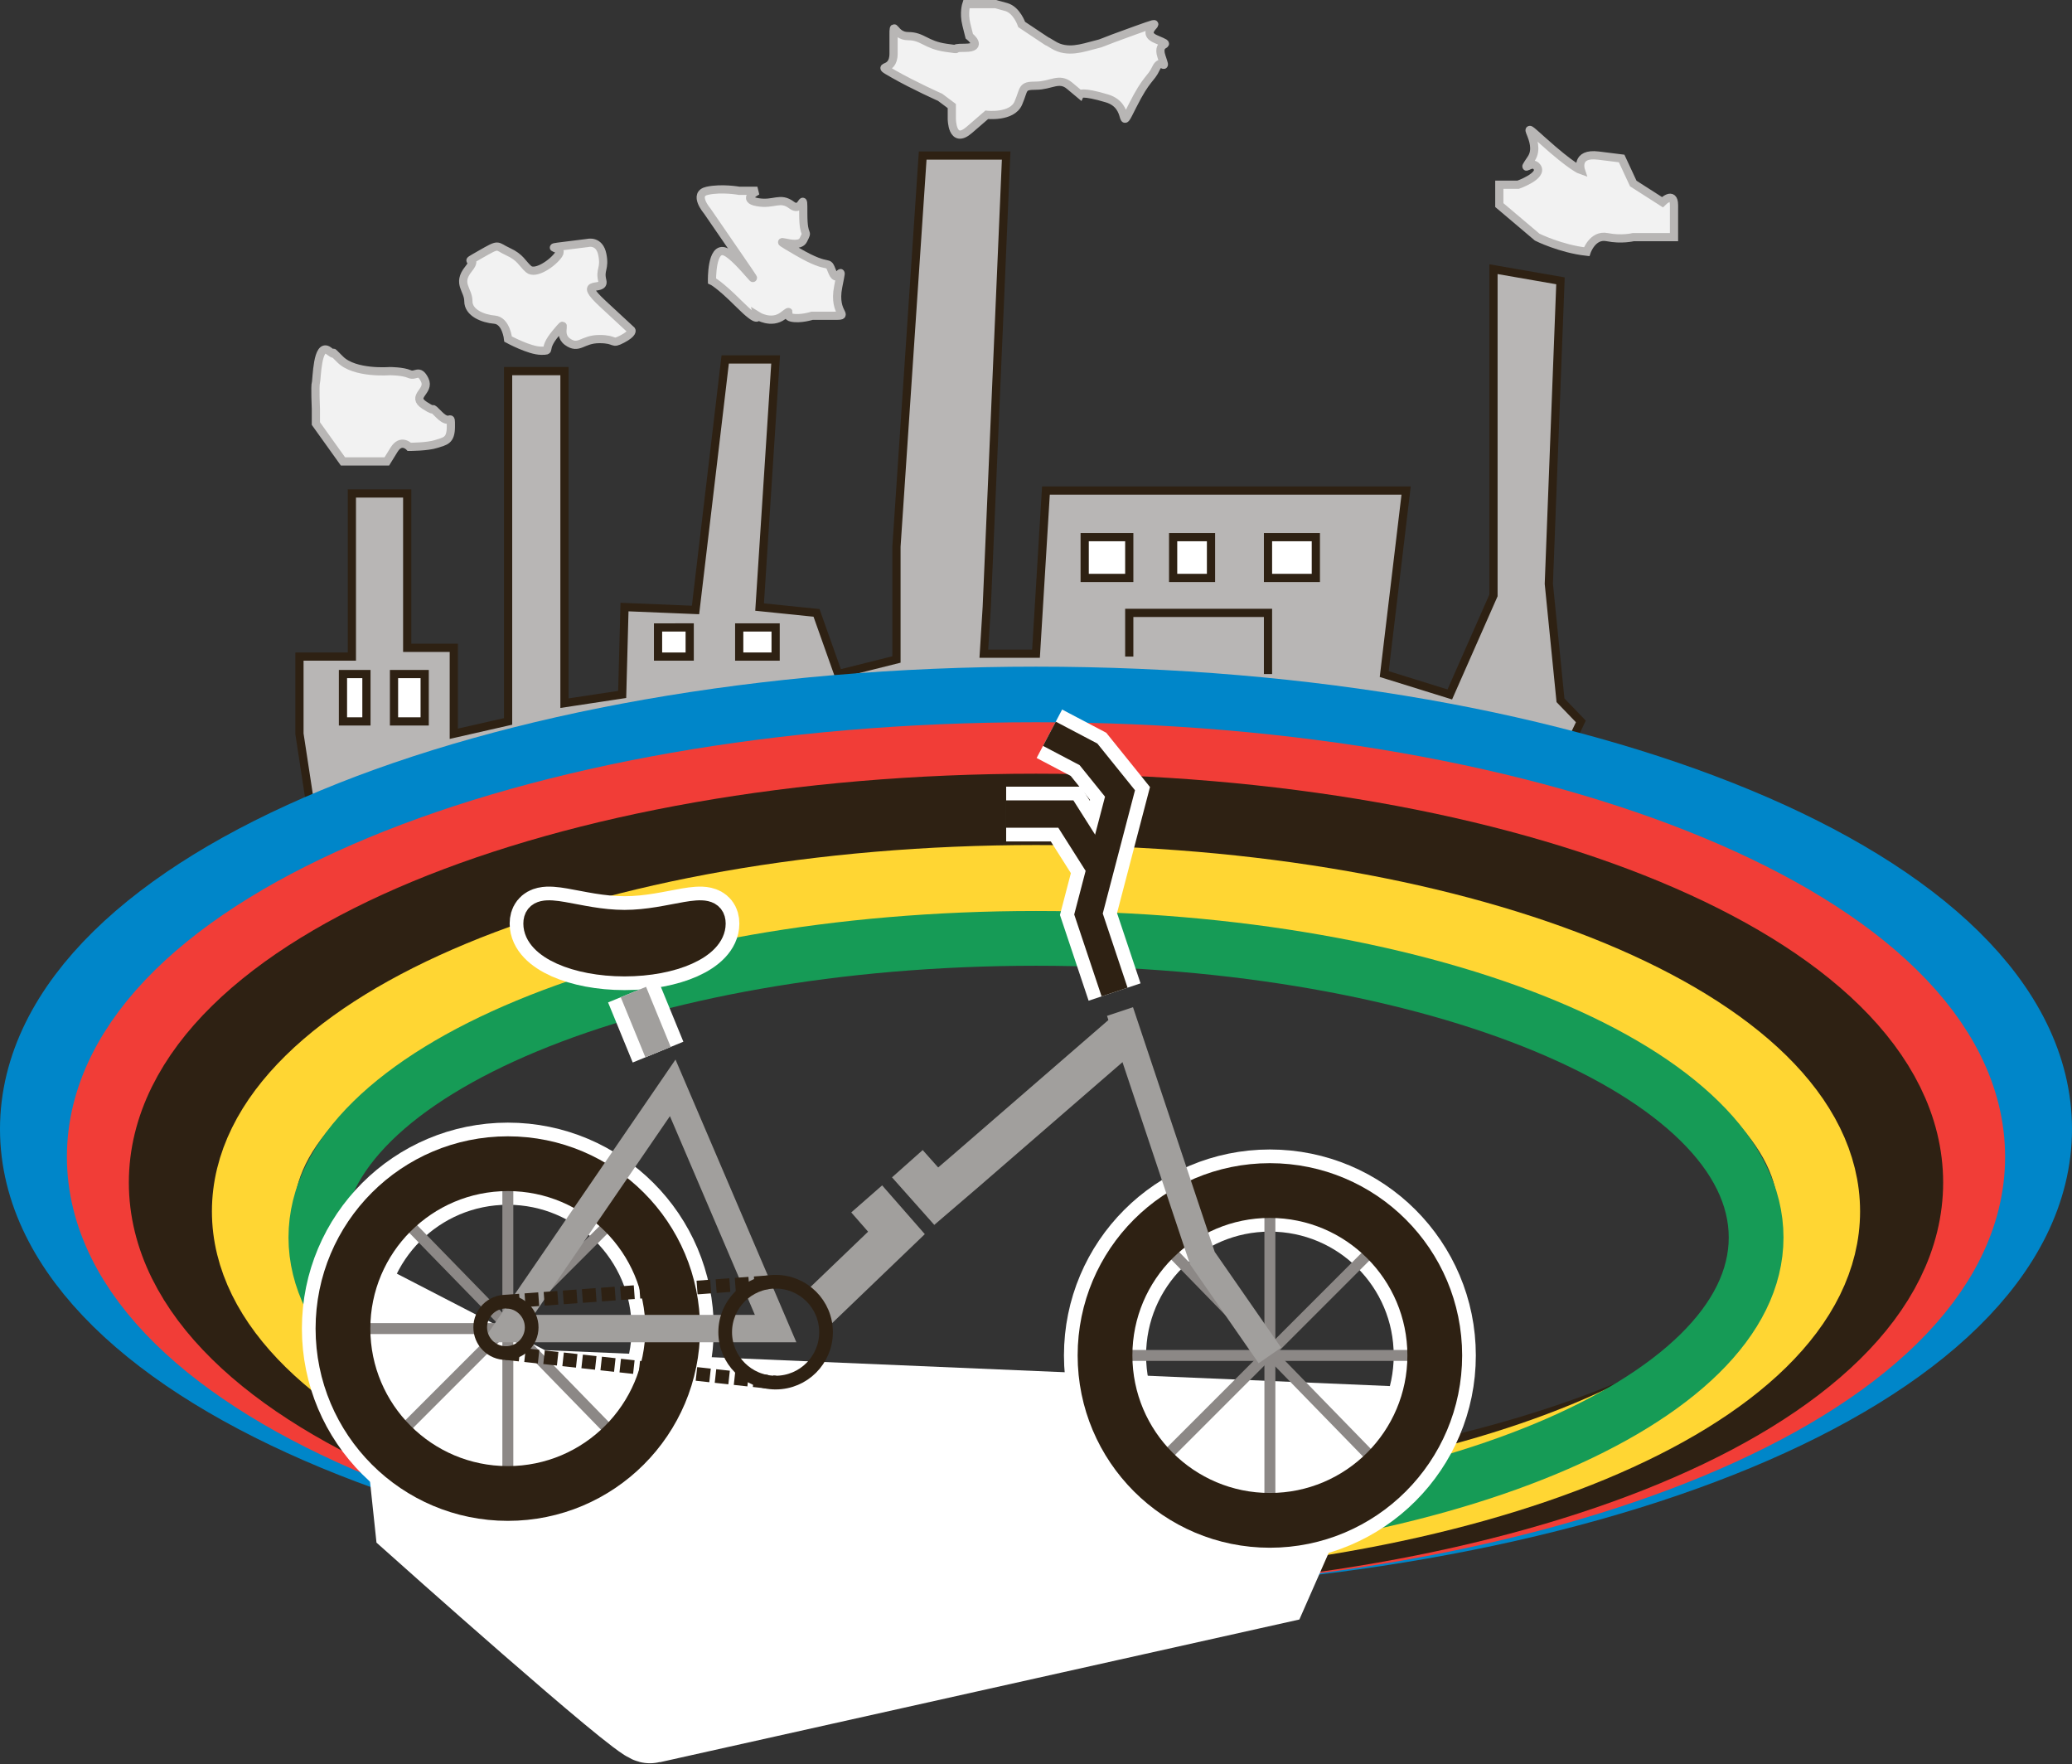 <?xml version="1.0" encoding="UTF-8" standalone="no"?>
<!-- Created with Inkscape (http://www.inkscape.org/) -->

<svg
   xmlns:dc="http://purl.org/dc/elements/1.1/"
   xmlns:cc="http://creativecommons.org/ns#"
   xmlns:rdf="http://www.w3.org/1999/02/22-rdf-syntax-ns#"
   xmlns:svg="http://www.w3.org/2000/svg"
   xmlns="http://www.w3.org/2000/svg"
   xmlns:sodipodi="http://sodipodi.sourceforge.net/DTD/sodipodi-0.dtd"
   xmlns:inkscape="http://www.inkscape.org/namespaces/inkscape"
   width="605.503pt"
   height="515.454pt"
   viewBox="0 0 605.503 515.454"
   id="svg6928"
   version="1.1"
   inkscape:version="0.91 r13725"
   sodipodi:docname="klapp-logo.svg">
  <rect x="0" y="0" width="605.503" height="515.454" fill="#333333" stroke="none"/>
  <defs
     id="defs6930">
    <clipPath
       clipPathUnits="userSpaceOnUse"
       id="clipPath48">
      <path
         d="m 0,1190.55 841.89,0 L 841.89,0 0,0 0,1190.55 Z"
         id="path50"
         inkscape:connector-curvature="0" />
    </clipPath>
  </defs>
  <sodipodi:namedview
     pagecolor="#ffffff"
     bordercolor="#666666"
     borderopacity="1.0"
     inkscape:pageopacity="0.0"
     inkscape:pageshadow="2"
     inkscape:zoom="0.8"
     inkscape:cx="362.18937"
     inkscape:cy="339.65859"
     inkscape:document-units="pt"
     inkscape:current-layer="layer1"
     id="namedview6932"
     showgrid="false"
     fit-margin-top="0"
     fit-margin-left="0"
     fit-margin-right="0"
     fit-margin-bottom="0"
     inkscape:window-width="1916"
     inkscape:window-height="1045"
     inkscape:window-x="0"
     inkscape:window-y="16"
     inkscape:window-maximized="0" />
  <g
     inkscape:label="Layer 1"
     inkscape:groupmode="layer"
     id="layer1"
     transform="translate(121.751,71.727)">
    <g
       id="g7401">
      <g
         transform="matrix(1,0,0,-1,-34.242,142.665)"
         id="g12">
        <path
           inkscape:connector-curvature="0"
           id="path14"
           style="fill:#b8b6b5;fill-opacity:1;fill-rule:nonzero;stroke:none"
           d="m 0,0 0,22.554 15.318,0 0,47.659 16.17,0 0,-45.106 13.617,0 0,-25.107 15.868,3.608 0,26.605 0,75.744 16.473,0 0,-97.02 16.865,2.553 0.681,25.531 20.752,-0.851 8.67,73.191 14.737,0 -4.683,-72.34 16.635,-1.702 6.343,-17.872 17.019,4.255 0,32.979 7.663,114.256 24.393,0 L 200.852,37.021 200,23.404 l 15.244,0 2.902,47.66 105.258,0 -6.399,-53.617 19.164,-5.957 12.766,28.936 0,95.318 19.576,-3.403 L 365.107,43.83 368.511,9.787 374.466,3.608 368.511,-8.936 289.787,3.608 177.886,8.085 104.793,0 4.8,-31.418 0,0 Z" />
      </g>
      <g
         transform="matrix(1,0,0,-1,-34.242,142.665)"
         id="g16">
        <path
           inkscape:connector-curvature="0"
           id="path18"
           style="fill:none;stroke:#2e2113;stroke-width:2.4;stroke-linecap:butt;stroke-linejoin:miter;stroke-miterlimit:4;stroke-dasharray:none;stroke-opacity:1"
           d="m 0,0 0,22.554 15.318,0 0,47.659 16.17,0 0,-45.106 13.617,0 0,-25.107 15.868,3.608 0,26.605 0,75.744 16.473,0 0,-97.02 16.865,2.553 0.681,25.531 20.752,-0.851 8.67,73.191 14.737,0 -4.683,-72.34 16.635,-1.702 6.343,-17.872 17.019,4.255 0,32.979 7.663,114.256 24.393,0 L 200.852,37.021 200,23.404 l 15.244,0 2.902,47.66 105.258,0 -6.399,-53.617 19.164,-5.957 12.766,28.936 0,95.318 19.576,-3.403 L 365.107,43.83 368.511,9.787 374.466,3.608 368.511,-8.936 289.787,3.608 177.886,8.085 104.793,0 4.8,-31.418 0,0 Z" />
      </g>
      <path
         inkscape:connector-curvature="0"
         id="path20"
         style="fill:#ffffff;fill-opacity:1;fill-rule:nonzero;stroke:#2e2113;stroke-width:2.4;stroke-linecap:butt;stroke-linejoin:miter;stroke-miterlimit:4;stroke-dasharray:none;stroke-opacity:1"
         d="m 195.229,97.132 13.025,0 0,-11.915 -13.025,0 0,11.915 z" />
      <path
         inkscape:connector-curvature="0"
         id="path22"
         style="fill:#ffffff;fill-opacity:1;fill-rule:nonzero;stroke:#2e2113;stroke-width:2.4;stroke-linecap:butt;stroke-linejoin:miter;stroke-miterlimit:4;stroke-dasharray:none;stroke-opacity:1"
         d="m 221.076,97.132 11.066,0 0,-11.915 -11.066,0 0,11.915 z" />
      <path
         inkscape:connector-curvature="0"
         id="path24"
         style="fill:#ffffff;fill-opacity:1;fill-rule:nonzero;stroke:#2e2113;stroke-width:2.4;stroke-linecap:butt;stroke-linejoin:miter;stroke-miterlimit:4;stroke-dasharray:none;stroke-opacity:1"
         d="m 248.799,97.132 13.98,0 0,-11.915 -13.98,0 0,11.915 z" />
      <g
         transform="matrix(1,0,0,-1,208.253,120.111)"
         id="g26">
        <path
           inkscape:connector-curvature="0"
           id="path28"
           style="fill:none;stroke:#2e2113;stroke-width:2.4;stroke-linecap:butt;stroke-linejoin:miter;stroke-miterlimit:4;stroke-dasharray:none;stroke-opacity:1"
           d="m 0,0 0,12.766 40.545,0 0,-17.872" />
      </g>
      <g
         transform="matrix(1,0,0,-1,70.551,116.282)"
         id="g30">
        <path
           inkscape:connector-curvature="0"
           id="path32"
           style="fill:#ffffff;fill-opacity:1;fill-rule:nonzero;stroke:none"
           d="m 0,0 0,-3.829 9.249,0 0,8.511 L 0,4.682 0,0 Z" />
      </g>
      <g
         transform="matrix(1,0,0,-1,70.551,116.282)"
         id="g34">
        <path
           inkscape:connector-curvature="0"
           id="path36"
           style="fill:none;stroke:#2e2113;stroke-width:2.4;stroke-linecap:butt;stroke-linejoin:miter;stroke-miterlimit:4;stroke-dasharray:none;stroke-opacity:1"
           d="m 0,0 0,-3.829 9.249,0 0,8.511 L 0,4.682 0,0 Z" />
      </g>
      <path
         inkscape:connector-curvature="0"
         id="path38"
         style="fill:#ffffff;fill-opacity:1;fill-rule:nonzero;stroke:#2e2113;stroke-width:2.4;stroke-linecap:butt;stroke-linejoin:miter;stroke-miterlimit:4;stroke-dasharray:none;stroke-opacity:1"
         d="m 94.269,120.111 10.641,0 0,-8.511 -10.641,0 0,8.511 z" />
      <path
         inkscape:connector-curvature="0"
         id="path40"
         style="fill:#ffffff;fill-opacity:1;fill-rule:nonzero;stroke:#2e2113;stroke-width:2.4;stroke-linecap:butt;stroke-linejoin:miter;stroke-miterlimit:4;stroke-dasharray:none;stroke-opacity:1"
         d="m -21.527,139.056 6.859,0 0,-13.839 -6.859,0 0,13.839 z" />
      <path
         inkscape:connector-curvature="0"
         id="path42"
         style="fill:#ffffff;fill-opacity:1;fill-rule:nonzero;stroke:#2e2113;stroke-width:2.4;stroke-linecap:butt;stroke-linejoin:miter;stroke-miterlimit:4;stroke-dasharray:none;stroke-opacity:1"
         d="m -6.608,139.056 8.961,0 0,-13.839 -8.961,0 0,13.839 z" />
      <g
         id="g44"
         transform="matrix(1,0,0,-1,-251.834,800.504)">
        <g
           clip-path="url(#clipPath48)"
           id="g46">
          <g
             transform="translate(719.586,542.356)"
             id="g52">
            <path
               inkscape:connector-curvature="0"
               id="path54"
               style="fill:none;stroke:#0086c9;stroke-width:32;stroke-linecap:butt;stroke-linejoin:miter;stroke-miterlimit:4;stroke-dasharray:none;stroke-opacity:1"
               d="m 0,0 c 0,-65.766 -128.383,-119.09 -286.75,-119.09 -158.371,0 -286.753,53.324 -286.753,119.09 0,65.77 128.382,119.091 286.753,119.091 C -128.383,119.091 0,65.77 0,0 Z" />
          </g>
          <g
             transform="translate(700.035,534.235)"
             id="g56">
            <path
               inkscape:connector-curvature="0"
               id="path58"
               style="fill:none;stroke:#f13d37;stroke-width:32;stroke-linecap:butt;stroke-linejoin:miter;stroke-miterlimit:4;stroke-dasharray:none;stroke-opacity:1"
               d="m 0,0 c 0,-61.281 -119.629,-110.969 -267.199,-110.969 -147.572,0 -267.202,49.688 -267.202,110.969 0,61.286 119.63,110.972 267.202,110.972 C -119.629,110.972 0,61.286 0,0 Z" />
          </g>
          <g
             transform="translate(681.932,526.718)"
             id="g60">
            <path
               inkscape:connector-curvature="0"
               id="path62"
               style="fill:none;stroke:#2e2113;stroke-width:32;stroke-linecap:butt;stroke-linejoin:miter;stroke-miterlimit:4;stroke-dasharray:none;stroke-opacity:1"
               d="m 0,0 c 0,-57.131 -111.525,-103.451 -249.096,-103.451 -137.574,0 -249.099,46.32 -249.099,103.451 0,57.133 111.525,103.452 249.099,103.452 C -111.525,103.452 0,57.133 0,0 Z" />
          </g>
          <g
             transform="translate(661.656,518.298)"
             id="g64">
            <path
               inkscape:connector-curvature="0"
               id="path66"
               style="fill:none;stroke:#ffd633;stroke-width:24;stroke-linecap:butt;stroke-linejoin:miter;stroke-miterlimit:4;stroke-dasharray:none;stroke-opacity:1"
               d="m 0,0 c 0,-52.48 -102.445,-95.031 -228.82,-95.031 -126.377,0 -228.824,42.551 -228.824,95.031 0,52.48 102.447,95.03 228.824,95.03 C -102.445,95.03 0,52.48 0,0 Z" />
          </g>
          <g
             transform="translate(643.275,510.669)"
             id="g68">
            <path
               inkscape:connector-curvature="0"
               id="path70"
               style="fill:none;stroke:#169b56;stroke-width:16;stroke-linecap:butt;stroke-linejoin:miter;stroke-miterlimit:4;stroke-dasharray:none;stroke-opacity:1"
               d="m 0,0 c 0,-48.27 -94.217,-87.402 -210.439,-87.402 -116.227,0 -210.444,39.132 -210.444,87.402 0,48.262 94.217,87.391 210.444,87.391 C -94.217,87.391 0,48.262 0,0 Z" />
          </g>
          <g
             transform="translate(501.26,409.435)"
             id="g72">
            <path
               inkscape:connector-curvature="0"
               id="path74"
               style="fill:#ffffff;fill-opacity:1;fill-rule:nonzero;stroke:none"
               d="m 0,0 20.424,46.422 -235.54,10.016 -40.919,21.14 6.324,-59.639 c 0,0 65.959,-58.947 68.615,-58.345 C -178.44,-39.805 0,0 0,0" />
          </g>
          <g
             transform="translate(501.26,409.435)"
             id="g76">
            <path
               inkscape:connector-curvature="0"
               id="path78"
               style="fill:none;stroke:#ffffff;stroke-width:24;stroke-linecap:butt;stroke-linejoin:miter;stroke-miterlimit:4;stroke-dasharray:none;stroke-opacity:1"
               d="m 0,0 20.424,46.422 -235.54,10.016 -40.919,21.14 6.324,-59.639 c 0,0 65.959,-58.947 68.615,-58.345 C -178.44,-39.805 0,0 0,0 Z" />
          </g>
          <g
             transform="translate(326.67,484.048)"
             id="g80">
            <path
               inkscape:connector-curvature="0"
               id="path82"
               style="fill:none;stroke:#ffffff;stroke-width:24;stroke-linecap:butt;stroke-linejoin:miter;stroke-miterlimit:4;stroke-dasharray:none;stroke-opacity:1"
               d="m 0,0 c 0,-26.609 -21.571,-48.18 -48.182,-48.18 -26.609,0 -48.181,21.571 -48.181,48.18 0,26.605 21.572,48.174 48.181,48.174 C -21.571,48.174 0,26.605 0,0 Z" />
          </g>
          <g
             transform="translate(549.367,476.2)"
             id="g84">
            <path
               inkscape:connector-curvature="0"
               id="path86"
               style="fill:none;stroke:#ffffff;stroke-width:24;stroke-linecap:butt;stroke-linejoin:miter;stroke-miterlimit:4;stroke-dasharray:none;stroke-opacity:1"
               d="m 0,0 c 0,-26.609 -21.574,-48.184 -48.184,-48.184 -26.609,0 -48.179,21.575 -48.179,48.184 0,26.605 21.57,48.176 48.179,48.176 C -21.574,48.176 0,26.605 0,0 Z" />
          </g>
          <g
             transform="translate(278.489,532.222)"
             id="g88">
            <path
               inkscape:connector-curvature="0"
               id="path90"
               style="fill:none;stroke:#8c8886;stroke-width:3.2;stroke-linecap:butt;stroke-linejoin:miter;stroke-miterlimit:4;stroke-dasharray:none;stroke-opacity:1"
               d="M 0,0 0,-96.354" />
          </g>
          <g
             transform="translate(230.307,484.048)"
             id="g92">
            <path
               inkscape:connector-curvature="0"
               id="path94"
               style="fill:none;stroke:#8c8886;stroke-width:3.2;stroke-linecap:butt;stroke-linejoin:miter;stroke-miterlimit:4;stroke-dasharray:none;stroke-opacity:1"
               d="M 0,0 96.363,0" />
          </g>
          <g
             transform="translate(245.226,518.899)"
             id="g96">
            <path
               inkscape:connector-curvature="0"
               id="path98"
               style="fill:none;stroke:#8c8886;stroke-width:3.2;stroke-linecap:butt;stroke-linejoin:miter;stroke-miterlimit:4;stroke-dasharray:none;stroke-opacity:1"
               d="M 0,0 66.677,-68.457" />
          </g>
          <g
             transform="translate(243.967,450.442)"
             id="g100">
            <path
               inkscape:connector-curvature="0"
               id="path102"
               style="fill:none;stroke:#8c8886;stroke-width:3.2;stroke-linecap:butt;stroke-linejoin:miter;stroke-miterlimit:4;stroke-dasharray:none;stroke-opacity:1"
               d="M 0,0 67.936,67.93" />
          </g>
          <g
             transform="translate(326.67,484.048)"
             id="g104">
            <path
               inkscape:connector-curvature="0"
               id="path106"
               style="fill:none;stroke:#2e2113;stroke-width:16;stroke-linecap:butt;stroke-linejoin:miter;stroke-miterlimit:4;stroke-dasharray:none;stroke-opacity:1"
               d="m 0,0 c 0,-26.609 -21.571,-48.18 -48.182,-48.18 -26.609,0 -48.181,21.571 -48.181,48.18 0,26.605 21.572,48.174 48.181,48.174 C -21.571,48.174 0,26.605 0,0 Z" />
          </g>
          <g
             transform="translate(501.184,524.376)"
             id="g108">
            <path
               inkscape:connector-curvature="0"
               id="path110"
               style="fill:none;stroke:#8c8886;stroke-width:3.2;stroke-linecap:butt;stroke-linejoin:miter;stroke-miterlimit:4;stroke-dasharray:none;stroke-opacity:1"
               d="M 0,0 0,-96.359" />
          </g>
          <g
             transform="translate(453.004,476.2)"
             id="g112">
            <path
               inkscape:connector-curvature="0"
               id="path114"
               style="fill:none;stroke:#8c8886;stroke-width:3.2;stroke-linecap:butt;stroke-linejoin:miter;stroke-miterlimit:4;stroke-dasharray:none;stroke-opacity:1"
               d="M 0,0 96.363,0" />
          </g>
          <g
             transform="translate(467.922,511.052)"
             id="g116">
            <path
               inkscape:connector-curvature="0"
               id="path118"
               style="fill:none;stroke:#8c8886;stroke-width:3.2;stroke-linecap:butt;stroke-linejoin:miter;stroke-miterlimit:4;stroke-dasharray:none;stroke-opacity:1"
               d="M 0,0 66.676,-68.459" />
          </g>
          <g
             transform="translate(466.664,442.593)"
             id="g120">
            <path
               inkscape:connector-curvature="0"
               id="path122"
               style="fill:none;stroke:#8c8886;stroke-width:3.2;stroke-linecap:butt;stroke-linejoin:miter;stroke-miterlimit:4;stroke-dasharray:none;stroke-opacity:1"
               d="M 0,0 67.934,67.932" />
          </g>
          <g
             transform="translate(549.367,476.2)"
             id="g124">
            <path
               inkscape:connector-curvature="0"
               id="path126"
               style="fill:none;stroke:#2e2113;stroke-width:16;stroke-linecap:butt;stroke-linejoin:miter;stroke-miterlimit:4;stroke-dasharray:none;stroke-opacity:1"
               d="m 0,0 c 0,-26.609 -21.574,-48.184 -48.184,-48.184 -26.609,0 -48.179,21.575 -48.179,48.184 0,26.605 21.57,48.176 48.179,48.176 C -21.574,48.176 0,26.605 0,0 Z" />
          </g>
          <g
             transform="translate(322.385,564.825)"
             id="g128">
            <path
               inkscape:connector-curvature="0"
               id="path130"
               style="fill:none;stroke:#ffffff;stroke-width:16;stroke-linecap:butt;stroke-linejoin:miter;stroke-miterlimit:4;stroke-dasharray:none;stroke-opacity:1"
               d="M 0,0 -7.203,17.555" />
          </g>
          <g
             transform="translate(455.797,582.38)"
             id="g132">
            <path
               inkscape:connector-curvature="0"
               id="path134"
               style="fill:none;stroke:#ffffff;stroke-width:16;stroke-linecap:butt;stroke-linejoin:miter;stroke-miterlimit:4;stroke-dasharray:none;stroke-opacity:1"
               d="m 0,0 -7.623,22.797 9.209,35.219 -9.209,11.429 -11.43,6.014" />
          </g>
          <g
             transform="translate(451.648,618.462)"
             id="g136">
            <path
               inkscape:connector-curvature="0"
               id="path138"
               style="fill:none;stroke:#ffffff;stroke-width:16;stroke-linecap:butt;stroke-linejoin:miter;stroke-miterlimit:4;stroke-dasharray:none;stroke-opacity:1"
               d="m 0,0 -10.092,15.918 -17.443,0" />
          </g>
          <g
             transform="translate(338.148,602.376)"
             id="g140">
            <path
               inkscape:connector-curvature="0"
               id="path142"
               style="fill:#2e2113;fill-opacity:1;fill-rule:nonzero;stroke:none"
               d="m 0,0 c 0,-6.313 -11.445,-11.43 -25.563,-11.43 -14.12,0 -25.565,5.117 -25.565,11.43 0,6.311 11.445,0 25.565,0 C -11.445,0 0,6.311 0,0" />
          </g>
          <g
             transform="translate(338.148,602.376)"
             id="g144">
            <path
               inkscape:connector-curvature="0"
               id="path146"
               style="fill:none;stroke:#ffffff;stroke-width:16;stroke-linecap:butt;stroke-linejoin:miter;stroke-miterlimit:4;stroke-dasharray:none;stroke-opacity:1"
               d="m 0,0 c 0,-6.313 -11.445,-11.43 -25.563,-11.43 -14.12,0 -25.565,5.117 -25.565,11.43 0,6.311 11.445,0 25.565,0 C -11.445,0 0,6.311 0,0 Z" />
          </g>
          <g
             transform="translate(278.489,484.048)"
             id="g148">
            <path
               inkscape:connector-curvature="0"
               id="path150"
               style="fill:none;stroke:#a19f9d;stroke-width:8;stroke-linecap:round;stroke-linejoin:miter;stroke-miterlimit:4;stroke-dasharray:none;stroke-opacity:1"
               d="M 0,0 78.255,0 48.182,70.336 0,0 Z" />
          </g>
          <g
             transform="translate(457.383,576.685)"
             id="g152">
            <path
               inkscape:connector-curvature="0"
               id="path154"
               style="fill:none;stroke:#a19f9d;stroke-width:8;stroke-linecap:butt;stroke-linejoin:miter;stroke-miterlimit:4;stroke-dasharray:none;stroke-opacity:1"
               d="m 0,0 24.063,-72.031 19.738,-28.453" />
          </g>
          <g
             transform="translate(460.088,571.544)"
             id="g156">
            <path
               inkscape:connector-curvature="0"
               id="path158"
               style="fill:none;stroke:#a19f9d;stroke-width:12;stroke-linecap:butt;stroke-linejoin:miter;stroke-miterlimit:4;stroke-dasharray:none;stroke-opacity:1"
               d="m 0,0 -48.121,-41.703 -8.29,-7.106 -8.437,9.487" />
          </g>
          <g
             transform="translate(368.695,489.579)"
             id="g160">
            <path
               inkscape:connector-curvature="0"
               id="path162"
               style="fill:none;stroke:#a19f9d;stroke-width:12;stroke-linecap:butt;stroke-linejoin:miter;stroke-miterlimit:4;stroke-dasharray:none;stroke-opacity:1"
               d="m 0,0 23.362,22.422 -8.699,9.937" />
          </g>
          <g
             transform="translate(322.385,564.825)"
             id="g164">
            <path
               inkscape:connector-curvature="0"
               id="path166"
               style="fill:none;stroke:#a19f9d;stroke-width:8;stroke-linecap:butt;stroke-linejoin:miter;stroke-miterlimit:4;stroke-dasharray:none;stroke-opacity:1"
               d="M 0,0 -7.203,17.555" />
          </g>
          <g
             transform="translate(338.148,602.376)"
             id="g168">
            <path
               inkscape:connector-curvature="0"
               id="path170"
               style="fill:#2e2113;fill-opacity:1;fill-rule:nonzero;stroke:none"
               d="m 0,0 c 0,-6.313 -11.445,-11.43 -25.563,-11.43 -14.12,0 -25.565,5.117 -25.565,11.43 0,6.311 11.445,0 25.565,0 C -11.445,0 0,6.311 0,0" />
          </g>
          <g
             transform="translate(338.148,602.376)"
             id="g172">
            <path
               inkscape:connector-curvature="0"
               id="path174"
               style="fill:none;stroke:#2e2113;stroke-width:8;stroke-linecap:butt;stroke-linejoin:miter;stroke-miterlimit:4;stroke-dasharray:none;stroke-opacity:1"
               d="m 0,0 c 0,-6.313 -11.445,-11.43 -25.563,-11.43 -14.12,0 -25.565,5.117 -25.565,11.43 0,6.311 11.445,0 25.565,0 C -11.445,0 0,6.311 0,0 Z" />
          </g>
          <g
             transform="translate(455.797,582.38)"
             id="g176">
            <path
               inkscape:connector-curvature="0"
               id="path178"
               style="fill:none;stroke:#2e2113;stroke-width:8;stroke-linecap:butt;stroke-linejoin:miter;stroke-miterlimit:4;stroke-dasharray:none;stroke-opacity:1"
               d="m 0,0 -7.623,22.797 9.209,35.219 -9.209,11.429 -11.43,6.014" />
          </g>
          <g
             transform="translate(451.648,618.462)"
             id="g180">
            <path
               inkscape:connector-curvature="0"
               id="path182"
               style="fill:none;stroke:#2e2113;stroke-width:8;stroke-linecap:butt;stroke-linejoin:miter;stroke-miterlimit:4;stroke-dasharray:none;stroke-opacity:1"
               d="m 0,0 -10.092,15.918 -17.443,0" />
          </g>
          <g
             transform="translate(371.479,483.001)"
             id="g184">
            <path
               inkscape:connector-curvature="0"
               id="path186"
               style="fill:none;stroke:#2e2113;stroke-width:4;stroke-linecap:butt;stroke-linejoin:miter;stroke-miterlimit:4;stroke-dasharray:none;stroke-opacity:1"
               d="m 0,0 c 0,-8.137 -6.598,-14.734 -14.735,-14.734 -8.14,0 -14.738,6.597 -14.738,14.734 0,8.139 6.598,14.734 14.738,14.734 C -6.598,14.734 0,8.139 0,0 Z" />
          </g>
          <g
             transform="translate(285.455,484.407)"
             id="g188">
            <path
               inkscape:connector-curvature="0"
               id="path190"
               style="fill:none;stroke:#2e2113;stroke-width:4;stroke-linecap:butt;stroke-linejoin:miter;stroke-miterlimit:4;stroke-dasharray:none;stroke-opacity:1"
               d="m 0,0 c 0,-4.15 -3.366,-7.518 -7.519,-7.518 -4.153,0 -7.519,3.368 -7.519,7.518 0,4.152 3.366,7.52 7.519,7.52 C -3.366,7.52 0,4.152 0,0 Z" />
          </g>
          <g
             transform="translate(277.936,476.89)"
             id="g192">
            <path
               inkscape:connector-curvature="0"
               id="path194"
               style="fill:none;stroke:#2e2113;stroke-width:4;stroke-linecap:butt;stroke-linejoin:miter;stroke-miterlimit:4;stroke-dasharray:4, 1.6;stroke-dashoffset:0;stroke-opacity:1"
               d="M 0,0 78.808,-8.623" />
          </g>
          <g
             transform="translate(277.936,491.927)"
             id="g196">
            <path
               inkscape:connector-curvature="0"
               id="path198"
               style="fill:none;stroke:#2e2113;stroke-width:4;stroke-linecap:butt;stroke-linejoin:miter;stroke-miterlimit:4;stroke-dasharray:4, 1.6;stroke-dashoffset:0;stroke-opacity:1"
               d="M 0,0 78.808,5.809" />
          </g>
          <g
             transform="translate(579.293,802.947)"
             id="g200">
            <path
               inkscape:connector-curvature="0"
               id="path202"
               style="fill:#f2f2f2;fill-opacity:1;fill-rule:nonzero;stroke:none"
               d="m 0,0 -11.063,9.36 0,5.958 5.532,0 c 0,0 7.234,2.553 5.531,5.107 -1.699,2.553 -5.105,-2.554 -1.699,2.553 3.402,5.106 -5.11,12.766 3.402,5.106 8.512,-7.659 11.063,-8.511 11.063,-8.511 0,0 -1.7,5.107 5.107,4.256 l 6.811,-0.851 3.402,-7.316 8.512,-5.45 c 0,0 3.375,3.405 3.39,-0.852 0.012,-4.255 0,-9.36 0,-9.36 l -3.765,0 -8.137,0 c 0,0 -3.402,-0.852 -7.66,0 C 16.172,0.85 14.467,-4.257 14.467,-4.257 6.811,-3.405 0,0 0,0" />
          </g>
          <g
             transform="translate(579.293,802.947)"
             id="g204">
            <path
               inkscape:connector-curvature="0"
               id="path206"
               style="fill:none;stroke:#b8b6b5;stroke-width:2.4;stroke-linecap:butt;stroke-linejoin:miter;stroke-miterlimit:4;stroke-dasharray:none;stroke-opacity:1"
               d="m 0,0 -11.063,9.36 0,5.958 5.532,0 c 0,0 7.234,2.553 5.531,5.107 -1.699,2.553 -5.105,-2.554 -1.699,2.553 3.402,5.106 -5.11,12.766 3.402,5.106 8.512,-7.659 11.063,-8.511 11.063,-8.511 0,0 -1.7,5.107 5.107,4.256 l 6.811,-0.851 3.402,-7.316 8.512,-5.45 c 0,0 3.375,3.405 3.39,-0.852 0.012,-4.255 0,-9.36 0,-9.36 l -3.765,0 -8.137,0 c 0,0 -3.402,-0.852 -7.66,0 C 16.172,0.85 14.467,-4.257 14.467,-4.257 6.811,-3.405 0,0 0,0 Z" />
          </g>
          <g
             transform="translate(418.444,838.69)"
             id="g208">
            <path
               inkscape:connector-curvature="0"
               id="path210"
               style="fill:#f2f2f2;fill-opacity:1;fill-rule:nonzero;stroke:none"
               d="m 0,0 c 0,0 7.378,-0.851 9.22,3.405 1.844,4.255 0.84,5.106 5.172,5.106 4.33,0 6.736,2.553 9.789,0 l 3.055,-2.553 c 0,0 0.476,1.065 7.894,-1.17 7.422,-2.234 3.168,-10.746 7.422,-2.234 4.256,8.51 5.342,7.66 6.926,11.063 1.586,3.405 3.289,-1.701 1.586,3.405 -1.703,5.106 4.254,2.553 -1.703,5.106 -5.957,2.554 5.957,6.809 -5.957,2.554 -11.914,-4.256 -8.51,-3.406 -11.914,-4.256 -3.407,-0.851 -7.938,-2.554 -12.055,0 -4.117,2.553 0.99,-0.851 -4.117,2.553 l -5.106,3.405 c 0,0 -1.427,4.256 -4.543,5.106 l -3.116,0.851 -8.511,0 c 0,0 -0.852,-2.553 0,-5.957 l 0.851,-3.405 c 0,0 4.349,-3.404 -1.23,-3.404 -5.579,0 0.379,-0.85 -5.579,0 -5.958,0.851 -6.781,3.404 -11.05,3.404 -4.268,0 -4.268,5.107 -4.268,0 l 0,-5.106 c 0,-5.957 -5.958,-2.554 0,-5.957 5.957,-3.405 13.617,-6.81 13.617,-6.81 l 3.403,-2.552 0,-3.705 c 0,0 -10e-4,-7.686 5.107,-3.268 L 0,0 Z" />
          </g>
          <g
             transform="translate(418.444,838.69)"
             id="g212">
            <path
               inkscape:connector-curvature="0"
               id="path214"
               style="fill:none;stroke:#b8b6b5;stroke-width:2.4;stroke-linecap:butt;stroke-linejoin:miter;stroke-miterlimit:4;stroke-dasharray:none;stroke-opacity:1"
               d="m 0,0 c 0,0 7.378,-0.851 9.22,3.405 1.844,4.255 0.84,5.106 5.172,5.106 4.33,0 6.736,2.553 9.789,0 l 3.055,-2.553 c 0,0 0.476,1.065 7.894,-1.17 7.422,-2.234 3.168,-10.746 7.422,-2.234 4.256,8.51 5.342,7.66 6.926,11.063 1.586,3.405 3.289,-1.701 1.586,3.405 -1.703,5.106 4.254,2.553 -1.703,5.106 -5.957,2.554 5.957,6.809 -5.957,2.554 -11.914,-4.256 -8.51,-3.406 -11.914,-4.256 -3.407,-0.851 -7.938,-2.554 -12.055,0 -4.117,2.553 0.99,-0.851 -4.117,2.553 l -5.106,3.405 c 0,0 -1.427,4.256 -4.543,5.106 l -3.116,0.851 -8.511,0 c 0,0 -0.852,-2.553 0,-5.957 l 0.851,-3.405 c 0,0 4.349,-3.404 -1.23,-3.404 -5.579,0 0.379,-0.85 -5.579,0 -5.958,0.851 -6.781,3.404 -11.05,3.404 -4.268,0 -4.268,5.107 -4.268,0 l 0,-5.106 c 0,-5.957 -5.958,-2.554 0,-5.957 5.957,-3.405 13.617,-6.81 13.617,-6.81 l 3.403,-2.552 0,-3.705 c 0,0 -10e-4,-7.686 5.107,-3.268 L 0,0 Z" />
          </g>
          <g
             transform="translate(351.423,779.966)"
             id="g216">
            <path
               inkscape:connector-curvature="0"
               id="path218"
               style="fill:#f2f2f2;fill-opacity:1;fill-rule:nonzero;stroke:none"
               d="m 0,0 c 0,0 0.637,-2.553 -5.32,3.405 -5.958,5.958 -7.955,6.809 -7.955,6.809 0,0 -0.238,10.212 3.858,8.51 C -5.32,17.022 4.04,3.405 -5.32,17.022 l -9.363,13.618 c 0,0 -4.255,4.942 0,5.875 4.256,0.932 9.363,0 9.363,0 l 5.32,0 c 0,0 -4.854,-2.472 0.02,-3.323 4.872,-0.851 6.574,1.703 9.978,-0.851 3.405,-2.553 3.405,5.107 3.405,-2.553 0,-7.659 1.701,-4.255 0,-7.659 C 11.7,18.724 1.487,24.682 11.7,18.724 21.913,12.767 20.211,17.022 21.913,12.767 23.615,8.512 25.317,17.022 23.615,8.512 21.913,0 27.87,0 21.913,0 l -5.957,0 c 0,0 -3.404,-1.087 -5.958,-0.543 C 7.445,0 10.85,2.554 7.445,0 4.04,-2.553 0,0 0,0" />
          </g>
          <g
             transform="translate(351.423,779.966)"
             id="g220">
            <path
               inkscape:connector-curvature="0"
               id="path222"
               style="fill:none;stroke:#b8b6b5;stroke-width:2.4;stroke-linecap:butt;stroke-linejoin:miter;stroke-miterlimit:4;stroke-dasharray:none;stroke-opacity:1"
               d="m 0,0 c 0,0 0.637,-2.553 -5.32,3.405 -5.958,5.958 -7.955,6.809 -7.955,6.809 0,0 -0.238,10.212 3.858,8.51 C -5.32,17.022 4.04,3.405 -5.32,17.022 l -9.363,13.618 c 0,0 -4.255,4.942 0,5.875 4.256,0.932 9.363,0 9.363,0 l 5.32,0 c 0,0 -4.854,-2.472 0.02,-3.323 4.872,-0.851 6.574,1.703 9.978,-0.851 3.405,-2.553 3.405,5.107 3.405,-2.553 0,-7.659 1.701,-4.255 0,-7.659 C 11.7,18.724 1.487,24.682 11.7,18.724 21.913,12.767 20.211,17.022 21.913,12.767 23.615,8.512 25.317,17.022 23.615,8.512 21.913,0 27.87,0 21.913,0 l -5.957,0 c 0,0 -3.404,-1.087 -5.958,-0.543 C 7.445,0 10.85,2.554 7.445,0 4.04,-2.553 0,0 0,0 Z" />
          </g>
          <g
             transform="translate(278.565,773.159)"
             id="g224">
            <path
               inkscape:connector-curvature="0"
               id="path226"
               style="fill:#f2f2f2;fill-opacity:1;fill-rule:nonzero;stroke:none"
               d="m 0,0 c 0,0 -0.548,5.39 -3.952,5.674 -3.403,0.283 -7.659,1.985 -7.659,5.39 0,3.404 -3.405,5.107 0,9.361 3.404,4.256 -2.553,0.851 3.404,4.256 5.957,3.404 4.498,2.552 8.207,0.85 3.708,-1.701 4.049,-3.403 6.006,-5.106 1.957,-1.701 7.063,1.752 8.765,4.28 1.703,2.529 -5.105,1.678 1.703,2.529 l 6.807,0.851 c 0,0 3.406,0.899 4.257,-3.38 0.851,-4.28 -0.851,-4.28 0,-7.684 0.851,-3.404 -8.019,0.851 0.245,-6.808 l 8.265,-7.659 c 0,0 0.537,-0.852 -2.71,-2.554 C 30.091,-1.702 31.793,0 26.687,0 21.58,0 20.729,-3.216 17.324,-0.757 13.921,1.702 18.176,6.808 13.921,1.702 9.665,-3.404 13.069,-3.404 9.665,-3.404 6.262,-3.404 0,0 0,0" />
          </g>
          <g
             transform="translate(278.565,773.159)"
             id="g228">
            <path
               inkscape:connector-curvature="0"
               id="path230"
               style="fill:none;stroke:#b8b6b5;stroke-width:2.4;stroke-linecap:butt;stroke-linejoin:miter;stroke-miterlimit:4;stroke-dasharray:none;stroke-opacity:1"
               d="m 0,0 c 0,0 -0.548,5.39 -3.952,5.674 -3.403,0.283 -7.659,1.985 -7.659,5.39 0,3.404 -3.405,5.107 0,9.361 3.404,4.256 -2.553,0.851 3.404,4.256 5.957,3.404 4.498,2.552 8.207,0.85 3.708,-1.701 4.049,-3.403 6.006,-5.106 1.957,-1.701 7.063,1.752 8.765,4.28 1.703,2.529 -5.105,1.678 1.703,2.529 l 6.807,0.851 c 0,0 3.406,0.899 4.257,-3.38 0.851,-4.28 -0.851,-4.28 0,-7.684 0.851,-3.404 -8.019,0.851 0.245,-6.808 l 8.265,-7.659 c 0,0 0.537,-0.852 -2.71,-2.554 C 30.091,-1.702 31.793,0 26.687,0 21.58,0 20.729,-3.216 17.324,-0.757 13.921,1.702 18.176,6.808 13.921,1.702 9.665,-3.404 13.069,-3.404 9.665,-3.404 6.262,-3.404 0,0 0,0 Z" />
          </g>
          <g
             transform="translate(237.167,737.414)"
             id="g232">
            <path
               inkscape:connector-curvature="0"
               id="path234"
               style="fill:#f2f2f2;fill-opacity:1;fill-rule:nonzero;stroke:none"
               d="m 0,0 -6.859,0 -7.915,11.064 0,4.255 c 0,0 -0.308,6.809 0,7.66 0.305,0.851 0.305,11.916 3.711,9.362 3.403,-2.554 -0.852,1.701 3.403,-2.554 4.256,-4.254 14.454,-3.404 14.461,-3.404 0.008,0 3.812,0.001 5.739,-0.85 1.928,-0.851 2.779,1.701 4.481,-1.703 1.702,-3.404 -4.255,-4.724 0,-7.469 4.256,-2.744 0.851,0.66 4.256,-2.744 3.403,-3.404 3.403,0.852 3.403,-3.404 0,-4.255 -1.701,-4.255 -4.254,-5.107 -2.554,-0.85 -7.886,-0.85 -7.886,-0.85 0,0 -2.379,2.554 -4.48,-0.852 L 5.957,0 0,0 Z" />
          </g>
          <g
             transform="translate(237.167,737.414)"
             id="g236">
            <path
               inkscape:connector-curvature="0"
               id="path238"
               style="fill:none;stroke:#b8b6b5;stroke-width:2.4;stroke-linecap:butt;stroke-linejoin:miter;stroke-miterlimit:4;stroke-dasharray:none;stroke-opacity:1"
               d="m 0,0 -6.859,0 -7.915,11.064 0,4.255 c 0,0 -0.308,6.809 0,7.66 0.305,0.851 0.305,11.916 3.711,9.362 3.403,-2.554 -0.852,1.701 3.403,-2.554 4.256,-4.254 14.454,-3.404 14.461,-3.404 0.008,0 3.812,0.001 5.739,-0.85 1.928,-0.851 2.779,1.701 4.481,-1.703 1.702,-3.404 -4.255,-4.724 0,-7.469 4.256,-2.744 0.851,0.66 4.256,-2.744 3.403,-3.404 3.403,0.852 3.403,-3.404 0,-4.255 -1.701,-4.255 -4.254,-5.107 -2.554,-0.85 -7.886,-0.85 -7.886,-0.85 0,0 -2.379,2.554 -4.48,-0.852 L 5.957,0 0,0 Z" />
          </g>
        </g>
      </g>
    </g>
  </g>
</svg>

